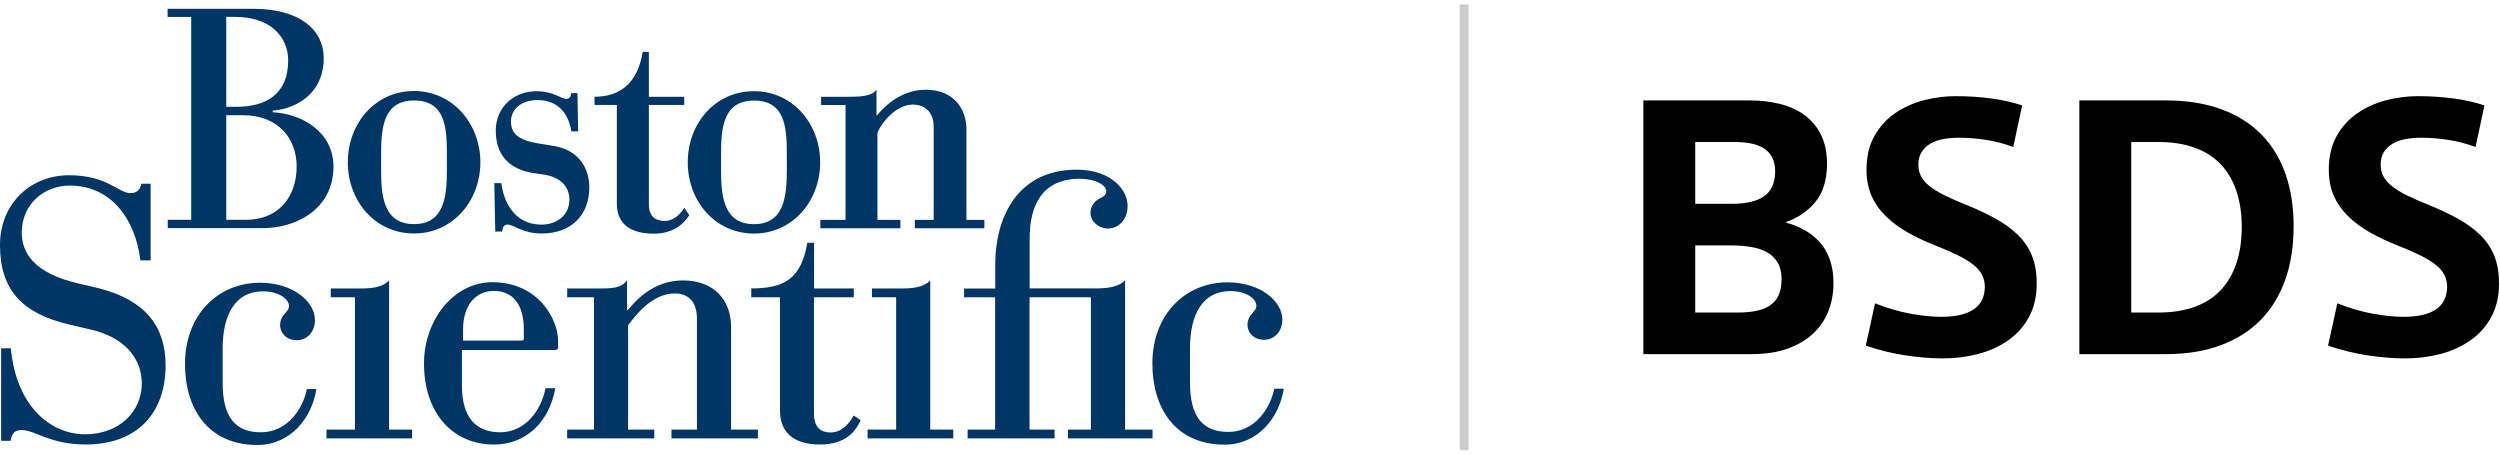 <?xml version="1.0" encoding="UTF-8"?>
<svg width="286px" height="52px" viewBox="0 0 286 52" version="1.1" xmlns="http://www.w3.org/2000/svg" xmlns:xlink="http://www.w3.org/1999/xlink">
    <title>BSDS LOGO</title>
    <g id="Page-1" stroke="none" stroke-width="1" fill="none" fill-rule="evenodd">
        <g id="BSDS-LOGO" transform="translate(0, 1)">
            <g id="BSC" transform="translate(0, 0)" fill="#003666" fill-rule="nonzero">
                <path d="M102.518,48.144 L99.254,48.144 L99.254,49.155 L109.053,49.155 L109.053,48.144 L106.419,48.144 L106.419,31.085 C105.602,31.923 104.306,32.004 102.993,32.004 L99.75,32.004 L99.75,33.004 L102.518,33.004 L102.518,48.144" id="Path"></path>
                <path d="M40.606,48.144 L37.349,48.144 L37.349,49.155 L47.144,49.155 L47.144,48.144 L44.511,48.144 L44.511,31.085 C43.694,31.923 42.398,32.004 41.088,32.004 L37.842,32.004 L37.842,33.004 L40.606,33.004 L40.606,48.144" id="Path"></path>
                <path d="M113.842,48.144 L110.697,48.144 L110.697,49.155 L120.644,49.155 L120.644,48.144 L117.778,48.144 L117.778,33.004 L124.799,33.004 L124.799,48.144 L122.176,48.144 L122.176,49.155 L131.852,49.155 L131.852,48.144 L128.708,48.144 L128.708,31.074 C127.887,31.915 126.468,31.996 125.187,31.996 L117.792,31.996 L117.792,26.313 C117.792,22.493 119.201,19.451 123.549,19.451 C125.282,19.451 126.553,20.155 126.553,20.88 C126.553,21.373 126.12,21.532 125.782,21.718 C125.163,22.021 124.765,22.643 124.75,23.331 C124.75,24.419 125.806,25.144 126.701,25.144 C128.025,25.144 128.996,24.088 128.996,22.535 C128.996,20.718 127.113,18.412 123.173,18.412 C116.32,18.412 113.856,23.972 113.856,29.246 L113.856,32.007 L110.289,32.007 L110.289,33.004 L113.842,33.004 L113.842,48.144" id="Path"></path>
                <path d="M10.042,36.62 C14.292,37.5 16.222,40.046 16.222,42.863 C16.222,46.07 13.648,48.683 9.732,48.683 C5.736,48.683 1.856,45.426 1.236,38.842 L0.127,38.842 L0.127,49.43 L1.225,49.43 C1.303,48.725 1.602,48.194 2.444,48.194 C4.014,48.194 5.711,49.849 9.789,49.849 C15.697,49.849 18.944,46.268 18.944,40.789 C18.944,36.504 16.792,33.32 11.116,31.93 L8.947,31.426 C3.954,30.268 2.489,27.972 2.489,25.609 C2.489,22.401 4.979,20.232 7.993,20.232 C12.697,20.232 15.486,24.042 16.063,28.792 L17.232,28.792 L17.232,20.018 L16.176,20.018 C16.053,20.563 15.785,21.095 14.944,21.095 C13.504,21.095 12.306,19.049 7.901,19.049 C3.496,19.049 0,22.278 0,27.049 C0,32.183 2.56,34.873 7.93,36.127 L10.042,36.62" id="Path"></path>
                <path d="M89.229,45.93 C89.229,48.799 91.194,49.852 93.806,49.852 C96.926,49.852 97.965,48.144 98.465,47.077 L97.665,46.532 C97.169,47.398 96.37,48.475 95.004,48.475 C93.947,48.475 93.116,47.944 93.116,46.313 L93.116,33.004 L97.673,33.004 L97.673,32.004 L93.127,32.004 L93.127,26.775 L92.356,26.775 C91.673,30.842 89.775,31.996 85.944,31.996 L85.944,33.004 L89.229,33.004 L89.229,45.937" id="Path"></path>
                <path d="M76.817,48.144 L79.729,48.144 L79.729,35.433 C79.729,33.398 78.62,32.567 77.197,32.567 C74.641,32.567 72.725,35.011 71.856,36.215 L71.856,48.144 L74.849,48.144 L74.849,49.151 L64.884,49.151 L64.884,48.144 L67.954,48.144 L67.954,33.004 L64.884,33.004 L64.884,32.004 L68.106,32.004 C70.063,32.004 71,32.004 71.732,31.081 L71.732,34.479 L71.82,34.479 C72.662,33.475 74.662,31.081 78.134,31.081 C81.817,31.081 83.634,33.475 83.634,36.363 L83.634,48.144 L86.701,48.144 L86.701,49.151 L76.817,49.151 L76.817,48.144" id="Path"></path>
                <path d="M35.113,43.5 C34.673,45.718 32.905,48.454 29.863,48.454 C26.891,48.454 25.472,46.694 25.472,42.82 L25.472,38.866 C25.472,35.049 26.88,32.331 30.081,32.331 C31.996,32.331 33.06,33.268 33.06,34 C33.06,34.398 32.796,34.627 32.553,34.915 C32.228,35.25 32.044,35.696 32.039,36.162 C32.039,37.046 32.718,37.923 33.947,37.923 C35.092,37.923 36.028,37.014 36.028,35.609 C36.028,33.535 33.563,31.345 29.746,31.345 C24.915,31.345 21.165,35.042 21.165,40.634 C21.151,45.718 23.789,49.905 29.423,49.905 C33.239,49.905 35.68,46.82 36.194,43.507 L35.113,43.507" id="Path"></path>
                <path d="M145.778,43.454 C145.345,45.676 143.57,48.412 140.532,48.412 C137.56,48.412 136.137,46.651 136.137,42.778 L136.137,38.835 C136.137,35.021 137.546,32.299 140.75,32.299 C142.662,32.299 143.729,33.239 143.729,33.968 C143.729,34.37 143.465,34.595 143.222,34.884 C142.897,35.221 142.714,35.669 142.711,36.137 C142.711,37.018 143.384,37.87 144.616,37.87 C145.761,37.87 146.697,36.965 146.697,35.556 C146.697,33.482 144.232,31.299 140.412,31.299 C135.588,31.299 131.831,34.993 131.831,40.588 C131.831,45.69 134.461,49.866 140.088,49.866 C143.908,49.866 146.349,46.782 146.863,43.468 L145.778,43.468" id="Path"></path>
                <path d="M62.405,43.412 C61.944,45.898 60.106,48.451 57.232,48.451 C54.359,48.451 52.842,46.673 52.842,43.092 L52.842,39.039 L63.479,39.039 C63.582,39.052 63.686,39.016 63.759,38.941 C63.832,38.866 63.865,38.762 63.849,38.658 C63.849,38.461 63.849,38.257 63.849,38.042 C63.849,35.44 61.511,31.285 56.331,31.285 C51.813,31.285 48.507,35.708 48.507,40.574 C48.507,46.373 51.88,49.856 56.511,49.856 C60.155,49.856 62.849,47.282 63.525,43.412 L62.405,43.412 Z M59.94,37.676 C59.95,37.753 59.925,37.83 59.871,37.886 C59.818,37.942 59.743,37.971 59.665,37.965 L52.975,37.965 L52.975,36.68 C52.975,33.954 54.384,32.282 56.496,32.282 C58.665,32.282 59.926,33.831 59.926,36.68 L59.926,37.676" id="Shape"></path>
                <path d="M25.884,0.933 L26.912,0.933 C30.87,0.933 32.968,3.158 32.968,5.919 C32.968,9.87 30.303,11.218 27.049,11.218 L25.884,11.218 L25.884,0.933 Z M21.873,24.148 L19.19,24.148 L19.19,25.102 L30.074,25.102 C33.771,25.102 38.148,22.989 38.148,18.06 C38.148,14.137 34.627,12.032 31.197,11.838 L31.197,11.658 C34.109,11.408 37.032,9.546 37.032,5.673 C37.032,2.32 34.18,0.007 28.975,0.007 L19.173,0.007 L19.173,0.94 L21.873,0.94 L21.873,24.148 Z M25.884,12.176 L27.778,12.176 C31.768,12.176 33.937,14.796 33.937,18.042 C33.937,21.602 31.792,24.148 28.13,24.148 L25.884,24.148 L25.884,12.176" id="Shape"></path>
                <path d="M39.792,17.567 C39.792,22.018 42.93,25.711 47.363,25.711 C51.796,25.711 54.954,21.982 54.954,17.567 C54.954,13.151 51.785,9.412 47.363,9.412 C42.94,9.412 39.792,13.095 39.792,17.567 Z M51.123,18.489 C51.123,21.585 50.771,24.637 47.363,24.637 C43.954,24.637 43.599,21.585 43.599,18.489 L43.599,16.651 C43.599,13.553 43.884,10.496 47.363,10.496 C50.933,10.496 51.123,13.553 51.123,16.651 L51.123,18.489" id="Shape"></path>
                <path d="M78.68,17.574 C78.68,22.021 81.82,25.718 86.254,25.718 C90.687,25.718 93.827,21.982 93.827,17.574 C93.827,13.165 90.687,9.43 86.254,9.43 C81.82,9.43 78.68,13.106 78.68,17.574 Z M90.014,18.493 C90.014,21.592 89.644,24.644 86.254,24.644 C82.863,24.644 82.486,21.592 82.486,18.493 L82.486,16.655 C82.486,13.556 82.771,10.504 86.254,10.504 C89.817,10.504 90.014,13.556 90.014,16.655 L90.014,18.493" id="Shape"></path>
                <path d="M104.662,24.155 L106.813,24.155 L106.813,13.482 C106.813,11.69 105.651,10.961 104.423,10.961 C102.806,10.961 101.141,12.518 100.377,14.169 L100.377,24.155 L103.004,24.155 L103.004,25.113 L93.849,25.113 L93.849,24.155 L96.729,24.155 L96.729,11.011 L93.933,11.011 L93.933,10.074 L96.648,10.074 C98.296,10.074 99.655,10.074 100.271,9.268 L100.271,12.187 L100.342,12.187 C101.75,10.468 103.676,9.268 105.894,9.268 C109.356,9.268 110.56,11.732 110.56,13.789 L110.56,24.155 L112.613,24.155 L112.613,25.113 L104.655,25.113 L104.655,24.155" id="Path"></path>
                <path d="M62.183,18.968 C64.257,19.264 65.141,20.493 65.141,21.813 C65.141,23.697 63.62,24.697 61.94,24.697 C58.715,24.697 57.56,21.842 57.363,19.951 L56.549,19.951 L56.655,25.489 L57.447,25.489 C57.511,24.919 57.697,24.69 58.063,24.69 C58.813,24.69 59.711,25.711 61.982,25.711 C65.359,25.711 67.415,23.599 67.415,20.43 C67.415,18.155 66.13,16.102 63.239,15.68 L61.518,15.398 C59.25,15.021 58.454,14.236 58.454,12.891 C58.454,11.546 59.567,10.447 61.493,10.447 C63.725,10.447 65.014,11.856 65.366,14.021 L66.144,14.021 L66.056,9.655 L65.352,9.655 C65.313,9.979 65.176,10.313 64.813,10.313 C64.18,10.313 63.303,9.437 61.415,9.437 C58.764,9.412 56.715,11.296 56.715,13.937 C56.715,17.289 58.901,18.514 61.197,18.824 L62.194,18.968" id="Path"></path>
                <path d="M78.282,22.764 C77.93,23.363 77.162,24.275 76.018,24.275 C75.074,24.275 74.229,23.849 74.229,22.349 L74.229,11.007 L78.271,11.007 L78.271,10.074 L74.229,10.074 L74.229,4.933 L73.525,4.933 C72.94,8.532 70.919,10.07 68.011,10.07 L68.011,11.007 L70.567,11.007 L70.567,22.303 C70.567,24.768 72.327,25.732 74.792,25.732 C77.06,25.732 78.243,24.574 78.856,23.62 L78.282,22.764" id="Path"></path>
            </g>
            <line x1="167.5" y1="-2.13700585e-14" x2="167.5" y2="50" id="Divider" stroke="#cccccc" stroke-linecap="square"></line>
            <path d="M200.358,39.512 C201.984,39.512 203.386,39.295 204.565,38.862 C205.744,38.428 206.72,37.839 207.492,37.093 C208.264,36.348 208.833,35.488 209.199,34.512 C209.565,33.537 209.748,32.507 209.748,31.423 C209.748,30.366 209.606,29.444 209.321,28.659 C209.037,27.873 208.644,27.209 208.142,26.667 C207.641,26.125 207.079,25.678 206.455,25.325 C205.832,24.973 205.127,24.688 204.341,24.472 L204.341,24.472 L204.341,24.39 C205.669,23.93 206.774,23.178 207.654,22.134 C208.535,21.091 208.989,19.648 209.016,17.805 C209.016,16.504 208.793,15.393 208.346,14.472 C207.898,13.55 207.275,12.791 206.476,12.195 C205.676,11.599 204.734,11.165 203.65,10.894 C202.566,10.623 201.388,10.488 200.114,10.488 L200.114,10.488 L188,10.488 L188,39.512 L200.358,39.512 Z M198.122,22.317 L193.935,22.317 L193.935,15.244 L198.447,15.244 C199.043,15.244 199.619,15.291 200.175,15.386 C200.73,15.481 201.225,15.65 201.659,15.894 C202.092,16.138 202.438,16.484 202.695,16.931 C202.953,17.378 203.081,17.954 203.081,18.659 C203.054,19.959 202.627,20.894 201.801,21.463 C200.974,22.033 199.748,22.317 198.122,22.317 L198.122,22.317 Z M198.732,34.756 L193.935,34.756 L193.935,27.073 L198,27.073 C198.84,27.073 199.619,27.134 200.337,27.256 C201.056,27.378 201.665,27.581 202.167,27.866 C202.668,28.15 203.068,28.543 203.366,29.045 C203.664,29.546 203.813,30.176 203.813,30.935 C203.813,31.694 203.691,32.324 203.447,32.825 C203.203,33.327 202.851,33.72 202.39,34.004 C201.93,34.289 201.394,34.485 200.785,34.593 C200.175,34.702 199.491,34.756 198.732,34.756 L198.732,34.756 Z M222.268,40 C223.678,40 225.026,39.831 226.313,39.492 C227.6,39.153 228.745,38.631 229.748,37.927 C230.751,37.222 231.543,36.328 232.126,35.244 C232.709,34.16 233,32.9 233,31.463 C233,30.19 232.81,29.099 232.431,28.191 C232.051,27.283 231.496,26.484 230.764,25.793 C230.033,25.102 229.179,24.492 228.203,23.963 C227.228,23.435 226.144,22.927 224.951,22.439 C224.003,22.06 223.183,21.701 222.492,21.362 C221.801,21.023 221.232,20.678 220.785,20.325 C220.337,19.973 220.005,19.6 219.789,19.207 C219.572,18.814 219.463,18.36 219.463,17.846 C219.463,17.249 219.592,16.755 219.85,16.362 C220.107,15.969 220.453,15.65 220.886,15.407 C221.32,15.163 221.814,14.993 222.37,14.898 C222.925,14.804 223.501,14.756 224.098,14.756 C225.1,14.756 226.13,14.837 227.187,15 C228.244,15.163 229.287,15.434 230.317,15.813 L230.317,15.813 L231.333,11.057 C230.276,10.705 229.098,10.44 227.797,10.264 C226.496,10.088 225.141,10 223.732,10 C222.512,10 221.299,10.156 220.093,10.467 C218.888,10.779 217.79,11.274 216.801,11.951 C215.812,12.629 215.019,13.503 214.423,14.573 C213.827,15.644 213.528,16.924 213.528,18.415 C213.528,19.526 213.718,20.515 214.098,21.382 C214.477,22.249 215.019,23.028 215.724,23.72 C216.428,24.411 217.255,25.027 218.203,25.569 C219.152,26.111 220.209,26.612 221.374,27.073 C222.35,27.453 223.196,27.818 223.915,28.171 C224.633,28.523 225.229,28.882 225.703,29.248 C226.178,29.614 226.523,30.007 226.74,30.427 C226.957,30.847 227.065,31.328 227.065,31.87 C227.038,33.008 226.604,33.855 225.764,34.411 C224.924,34.966 223.691,35.244 222.065,35.244 C221.008,35.244 219.822,35.122 218.508,34.878 C217.194,34.634 215.859,34.241 214.504,33.699 L214.504,33.699 L213.447,38.537 C214.938,39.051 216.449,39.424 217.98,39.654 C219.511,39.885 220.94,40 222.268,40 Z M247.756,39.512 C250.141,39.512 252.241,39.173 254.057,38.496 C255.873,37.818 257.397,36.85 258.63,35.589 C259.863,34.329 260.798,32.798 261.435,30.996 C262.072,29.194 262.39,27.154 262.39,24.878 C262.39,22.656 262.079,20.657 261.455,18.882 C260.832,17.107 259.904,15.596 258.671,14.35 C257.438,13.103 255.907,12.148 254.077,11.484 C252.248,10.82 250.141,10.488 247.756,10.488 L247.756,10.488 L237.878,10.488 L237.878,39.512 L247.756,39.512 Z M246.902,34.756 L243.813,34.756 L243.813,15.244 L246.902,15.244 C248.528,15.244 249.951,15.474 251.171,15.935 C252.39,16.396 253.386,17.053 254.159,17.907 C254.931,18.76 255.507,19.783 255.886,20.976 C256.266,22.168 256.455,23.496 256.455,24.959 C256.455,26.45 256.266,27.791 255.886,28.984 C255.507,30.176 254.931,31.206 254.159,32.073 C253.386,32.94 252.39,33.604 251.171,34.065 C249.951,34.526 248.528,34.756 246.902,34.756 L246.902,34.756 Z M275.154,40 C276.564,40 277.912,39.831 279.199,39.492 C280.486,39.153 281.631,38.631 282.634,37.927 C283.637,37.222 284.43,36.328 285.012,35.244 C285.595,34.16 285.886,32.9 285.886,31.463 C285.886,30.19 285.696,29.099 285.317,28.191 C284.938,27.283 284.382,26.484 283.65,25.793 C282.919,25.102 282.065,24.492 281.089,23.963 C280.114,23.435 279.03,22.927 277.837,22.439 C276.889,22.06 276.069,21.701 275.378,21.362 C274.687,21.023 274.118,20.678 273.671,20.325 C273.224,19.973 272.892,19.6 272.675,19.207 C272.458,18.814 272.35,18.36 272.35,17.846 C272.35,17.249 272.478,16.755 272.736,16.362 C272.993,15.969 273.339,15.65 273.772,15.407 C274.206,15.163 274.701,14.993 275.256,14.898 C275.812,14.804 276.388,14.756 276.984,14.756 C277.986,14.756 279.016,14.837 280.073,15 C281.13,15.163 282.173,15.434 283.203,15.813 L283.203,15.813 L284.22,11.057 C283.163,10.705 281.984,10.44 280.683,10.264 C279.382,10.088 278.027,10 276.618,10 C275.398,10 274.186,10.156 272.98,10.467 C271.774,10.779 270.676,11.274 269.687,11.951 C268.698,12.629 267.905,13.503 267.309,14.573 C266.713,15.644 266.415,16.924 266.415,18.415 C266.415,19.526 266.604,20.515 266.984,21.382 C267.363,22.249 267.905,23.028 268.61,23.72 C269.314,24.411 270.141,25.027 271.089,25.569 C272.038,26.111 273.095,26.612 274.26,27.073 C275.236,27.453 276.083,27.818 276.801,28.171 C277.519,28.523 278.115,28.882 278.589,29.248 C279.064,29.614 279.409,30.007 279.626,30.427 C279.843,30.847 279.951,31.328 279.951,31.87 C279.924,33.008 279.491,33.855 278.65,34.411 C277.81,34.966 276.577,35.244 274.951,35.244 C273.894,35.244 272.709,35.122 271.394,34.878 C270.08,34.634 268.745,34.241 267.39,33.699 L267.39,33.699 L266.333,38.537 C267.824,39.051 269.335,39.424 270.866,39.654 C272.397,39.885 273.827,40 275.154,40 Z" id="BSDS" fill="#000000" fill-rule="nonzero"></path>
        </g>
    </g>
</svg>